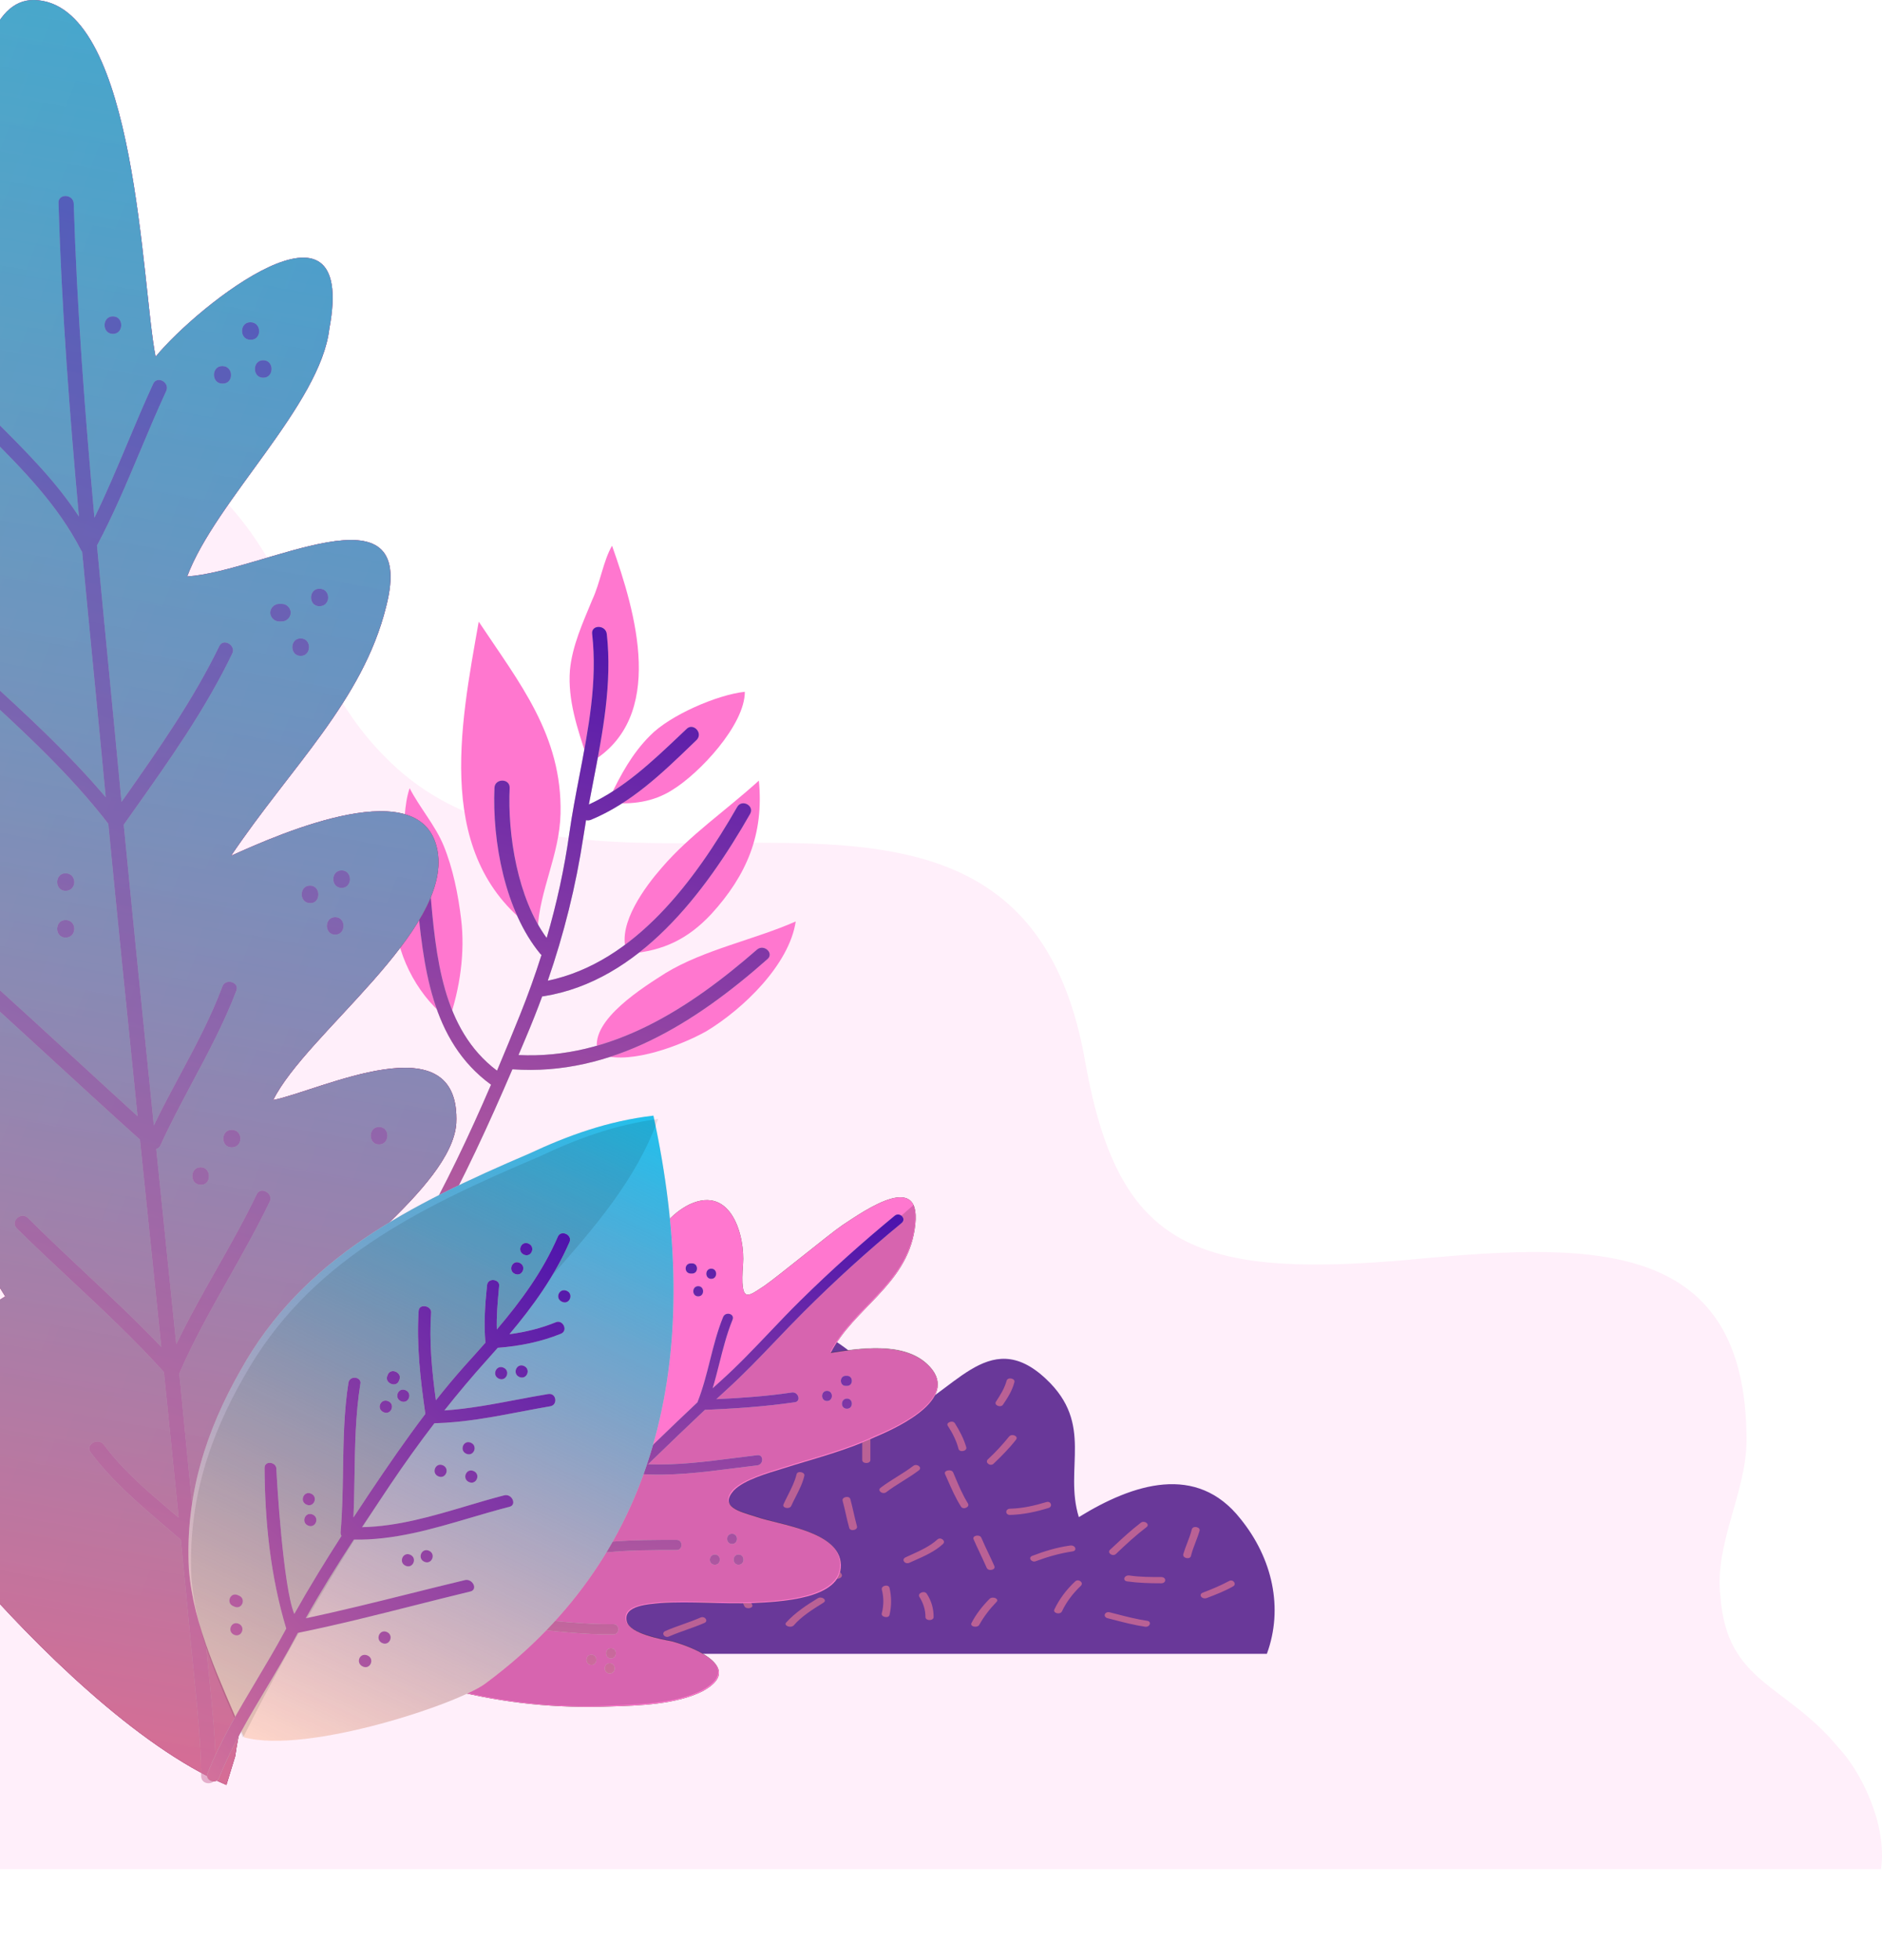 <svg width="510" height="531" viewBox="0 0 510 531" fill="none" xmlns="http://www.w3.org/2000/svg">
<g opacity="0.4">
<path opacity="0.3" d="M498.129 473.396C483.884 456.106 467.982 456.106 466.215 432.564C464.448 418.4 473.282 404.333 473.282 390.169C473.282 333.708 428.889 336.834 379.305 341.523C322.544 346.212 302.998 336.834 294.163 288.188C276.384 183.081 159.327 261.52 104.332 205.06C77.718 178.392 81.252 142.249 40.503 120.27C21.84 110.6 -4.995 108.255 -26.86 112.065V497.523C-23.879 500.747 -20.455 503.775 -16.369 506.412H509.725C511.492 494.495 504.424 480.038 498.129 473.396Z" fill="#FF77CF"/>
</g>
<path d="M142.793 448.07C139.809 438.681 138.261 428.785 139.035 419.228C140.804 400.535 160.921 397.321 181.039 401.466C180.486 387.341 177.502 367.718 197.067 359.514C217.737 351.31 238.518 369.495 243.271 383.619C258.083 378.629 267.589 358.584 283.506 373.639C296.55 385.903 288.259 397.744 292.349 411.023C307.161 401.889 324.294 396.476 336.122 411.446C344.854 422.188 347.839 435.721 343.307 448.07H142.793Z" fill="#693899"/>
<path fill-rule="evenodd" clip-rule="evenodd" d="M196.293 368.057C199.056 366.788 201.488 365.35 203.809 363.658C204.804 362.897 206.352 364.081 205.357 364.843C202.925 366.619 200.272 368.141 197.398 369.494C196.182 370.087 195.077 368.649 196.293 368.057ZM209.557 372.032C211.326 371.82 213.094 371.694 214.863 371.567C216.631 371.44 218.4 371.313 220.169 371.101C221.605 370.932 222.158 372.539 220.721 372.708C218.953 372.92 217.184 373.047 215.415 373.174C213.647 373.301 211.878 373.427 210.11 373.639C208.783 373.893 208.12 372.201 209.557 372.032ZM269.91 379.729C271.126 377.868 272.231 376.092 272.784 374.062C273.115 372.962 275.216 373.47 274.884 374.485C274.331 376.684 273.115 378.629 271.789 380.574C271.126 381.505 269.247 380.659 269.91 379.729ZM261.841 392.078C261.177 389.794 260.072 387.679 258.746 385.565C258.082 384.634 256.203 385.48 256.867 386.326C258.193 388.356 259.188 390.386 259.74 392.5C259.962 393.6 262.172 393.177 261.841 392.078ZM267.699 395.376C269.799 393.431 271.678 391.401 273.446 389.202C274.22 388.271 276.099 389.117 275.326 390.047C273.557 392.331 271.457 394.446 269.246 396.56C268.362 397.406 266.814 396.222 267.699 395.376ZM258.713 399.901L258.711 399.897C258.576 399.575 258.44 399.252 258.303 398.929C257.861 397.914 255.651 398.336 256.093 399.351C256.333 399.888 256.57 400.428 256.807 400.968L256.808 400.97L256.809 400.972L256.809 400.972L256.809 400.972L256.809 400.972L256.809 400.973L256.81 400.973C257.88 403.411 258.957 405.864 260.404 408.148C260.956 409.163 262.946 408.317 262.283 407.302C260.812 404.902 259.777 402.435 258.713 399.901ZM273.779 408.74C277.206 408.655 280.411 407.894 283.506 406.963C284.833 406.541 285.385 408.232 284.059 408.571C280.743 409.585 277.316 410.347 273.668 410.431C272.342 410.431 272.342 408.74 273.779 408.74ZM301.902 418.853L301.902 418.853L301.902 418.854C301.554 419.177 301.207 419.499 300.86 419.82C299.865 420.666 301.523 421.85 302.408 421.004C305.061 418.466 307.713 416.014 310.698 413.73C311.693 412.969 310.145 411.785 309.15 412.546C306.556 414.531 304.213 416.707 301.902 418.853ZM321.714 418.056C321.329 419.06 320.944 420.066 320.647 421.089C320.426 422.188 322.526 422.611 322.747 421.511C323.052 420.251 323.526 419.015 324 417.778C324.385 416.774 324.771 415.768 325.068 414.745C325.4 413.73 323.3 413.223 322.968 414.322C322.663 415.583 322.189 416.818 321.714 418.056ZM333.026 428.362C330.815 429.546 328.384 430.561 325.952 431.492C324.625 431.999 325.731 433.437 327.057 432.93C329.489 431.999 331.921 431.069 334.131 429.8C335.237 429.208 334.131 427.686 333.026 428.362ZM306.055 426.84C308.929 427.263 311.803 427.263 314.677 427.263C316.114 427.263 316.114 428.954 314.677 428.954C311.582 428.954 308.487 428.87 305.503 428.447C304.066 428.278 304.618 426.671 306.055 426.84ZM300.75 436.82C301.273 436.954 301.796 437.089 302.319 437.225C305.115 437.949 307.922 438.677 310.808 439.104C312.245 439.273 311.582 440.965 310.256 440.711C307.37 440.284 304.562 439.556 301.767 438.832L301.762 438.831L301.76 438.83L301.758 438.83L301.756 438.829L301.754 438.829C301.235 438.694 300.716 438.56 300.197 438.427C298.76 438.089 299.313 436.482 300.75 436.82ZM291.353 428.447C288.922 430.731 287.043 433.268 285.716 436.059C285.274 437.074 287.374 437.582 287.816 436.482C289.032 433.945 290.69 431.746 292.901 429.631C293.785 428.785 292.238 427.601 291.353 428.447ZM279.747 421.511C283.063 420.243 286.379 419.228 290.027 418.72C291.464 418.551 292.017 420.158 290.58 420.327C287.153 420.835 283.947 421.765 280.742 422.949C279.636 423.457 278.421 422.019 279.747 421.511ZM267.851 420.806C267.193 419.421 266.529 418.026 265.93 416.606C265.488 415.591 263.388 416.014 263.83 417.029C264.383 418.297 264.991 419.587 265.599 420.877C266.207 422.167 266.815 423.457 267.367 424.725C267.809 425.825 269.91 425.317 269.468 424.302C268.961 423.14 268.408 421.977 267.851 420.806ZM243.05 400.113L243.05 400.113C241.53 401.064 240.01 402.016 238.628 403.073C237.633 403.834 239.181 405.018 240.176 404.257C241.557 403.2 243.077 402.248 244.597 401.297C246.117 400.345 247.637 399.394 249.019 398.336C250.014 397.575 248.466 396.391 247.471 397.152C246.089 398.21 244.57 399.161 243.05 400.113ZM235.864 386.495V395.545C235.864 396.645 233.654 396.645 233.654 395.545V386.495C233.654 385.396 235.864 385.396 235.864 386.495ZM222.374 385.257C221.443 387.199 220.514 389.135 220.058 391.232C219.837 392.331 221.937 392.754 222.158 391.655C222.672 389.293 223.719 387.134 224.782 384.943L224.782 384.942L224.782 384.942L224.782 384.942L224.782 384.942L224.782 384.942C225.089 384.308 225.398 383.672 225.695 383.027C226.248 382.012 224.037 381.59 223.595 382.604C223.217 383.499 222.795 384.378 222.375 385.255L222.375 385.255L222.375 385.255L222.375 385.255L222.374 385.255L222.374 385.256L222.374 385.256L222.374 385.256L222.374 385.256L222.374 385.256L222.374 385.256L222.374 385.256L222.374 385.256L222.374 385.256L222.374 385.257L222.374 385.257L222.374 385.257L222.374 385.257L222.374 385.257L222.374 385.257L222.374 385.257L222.374 385.257L222.374 385.257ZM207.367 384.884C206.691 382.758 206.013 380.625 205.025 378.545C204.583 377.53 202.372 377.953 202.924 378.968C203.813 380.961 204.479 383.003 205.144 385.042C205.72 386.809 206.296 388.573 207.014 390.301C207.456 391.401 209.557 390.893 209.115 389.878C208.432 388.237 207.9 386.563 207.367 384.884ZM197.619 388.61C193.971 386.072 190.987 383.196 189.66 379.475C189.218 378.375 187.118 378.883 187.45 379.898C188.887 383.873 192.092 387.087 196.071 389.794C197.066 390.555 198.724 389.371 197.619 388.61ZM188.776 398.083L194.745 402.65C195.74 403.411 194.192 404.595 193.197 403.834L187.228 399.267C186.123 398.506 187.781 397.321 188.776 398.083ZM213.534 405.057C213.115 405.887 212.696 406.717 212.32 407.556C211.877 408.571 213.978 408.993 214.42 407.979C214.799 407.135 215.22 406.308 215.642 405.482C216.572 403.658 217.5 401.838 217.957 399.859C218.289 398.844 216.078 398.336 215.857 399.436C215.399 401.362 214.467 403.208 213.534 405.057ZM199.387 411.7C201.598 413.73 204.141 415.422 206.904 417.029C208.009 417.705 206.904 419.143 205.799 418.467C202.925 416.775 200.161 415.083 197.84 412.884C196.956 412.038 198.503 410.854 199.387 411.7ZM231.332 409.839C231.056 408.634 230.78 407.429 230.448 406.202C230.227 405.103 228.016 405.526 228.348 406.625C228.666 407.8 228.933 408.975 229.197 410.141L229.197 410.141L229.197 410.141L229.197 410.141L229.197 410.141L229.197 410.141L229.197 410.141L229.197 410.141L229.198 410.141L229.198 410.142L229.198 410.142L229.198 410.142L229.198 410.142L229.198 410.142L229.198 410.142L229.198 410.142L229.198 410.143L229.198 410.143L229.198 410.143L229.198 410.143C229.486 411.41 229.771 412.666 230.116 413.899C230.338 414.999 232.548 414.576 232.217 413.476C231.885 412.25 231.609 411.045 231.332 409.839ZM245.37 421.934C245.833 421.719 246.299 421.508 246.763 421.297C249.404 420.098 252.018 418.911 253.992 417.113C254.876 416.267 256.424 417.452 255.54 418.297C253.393 420.313 250.472 421.604 247.612 422.867C247.232 423.036 246.852 423.203 246.476 423.372C245.26 423.964 244.154 422.526 245.37 421.934ZM228.016 426.417C226.247 423.795 224.368 421.258 221.936 418.974C221.052 418.044 219.394 419.312 220.389 420.158C222.599 422.357 224.478 424.81 226.137 427.263C226.689 428.278 228.679 427.432 228.016 426.417ZM238.96 430.646C238.739 429.546 240.839 429.124 241.06 430.223C241.613 432.676 241.613 435.044 241.06 437.497C240.839 438.597 238.628 438.089 238.96 437.074C239.513 434.875 239.513 432.76 238.96 430.646ZM268.141 433.184C266.151 435.213 264.493 437.328 263.277 439.696C262.725 440.711 264.825 441.134 265.378 440.204C266.593 438.005 268.141 435.975 270.02 434.029C270.904 433.184 269.025 432.338 268.141 433.184ZM251.118 431.746C252.444 433.776 252.997 435.805 252.997 438.089C252.997 439.189 250.786 439.189 250.786 438.089C250.786 436.144 250.234 434.368 249.128 432.591C248.576 431.661 250.455 430.815 251.118 431.746ZM221.605 433.014C218.4 434.96 215.415 436.99 213.094 439.527C212.21 440.373 214.199 441.219 215.084 440.373C217.184 437.92 220.168 436.059 223.153 434.198L223.153 434.198C224.258 433.522 222.711 432.338 221.605 433.014ZM202.041 427.686C202.041 430.139 202.704 432.422 203.809 434.706C204.362 435.721 202.151 436.144 201.709 435.129C200.493 432.761 199.941 430.223 199.941 427.686C199.83 426.586 202.041 426.586 202.041 427.686ZM185.018 440.077L185.018 440.077L185.017 440.077L185.017 440.077L185.017 440.077L185.016 440.077L185.016 440.077C183.414 440.648 181.812 441.219 180.265 441.895C179.049 442.487 180.154 443.925 181.37 443.333C182.918 442.656 184.52 442.086 186.123 441.515C187.726 440.944 189.329 440.373 190.876 439.696C192.092 439.189 190.987 437.666 189.771 438.258C188.223 438.935 186.621 439.506 185.018 440.077ZM181.923 419.735C182.475 422.357 183.249 424.895 184.244 427.432C184.686 428.447 182.586 428.955 182.144 427.855C181.038 425.318 180.375 422.78 179.822 420.158C179.601 419.143 181.702 418.72 181.923 419.735ZM169.322 430.054C166.116 431.069 163.132 432.507 160.589 434.368C159.484 435.129 161.031 436.313 162.026 435.552C164.347 433.86 167 432.591 169.874 431.661C171.201 431.323 170.648 429.631 169.322 430.054ZM152.078 415.337C154.266 417.489 155.766 419.866 157.319 422.327C157.414 422.478 157.509 422.629 157.605 422.78C158.268 423.795 156.279 424.641 155.726 423.626C155.562 423.366 155.399 423.106 155.237 422.847C153.865 420.656 152.507 418.487 150.531 416.521C149.646 415.675 151.194 414.407 152.078 415.337ZM169.882 409.943L169.881 409.943C169.218 410.186 168.552 410.43 167.885 410.685C166.559 411.108 167.664 412.63 168.99 412.208C169.582 411.981 170.174 411.763 170.764 411.546L170.764 411.546C172.816 410.79 174.839 410.045 176.728 408.994C177.944 408.401 176.838 406.879 175.623 407.556C173.802 408.506 171.857 409.218 169.882 409.943ZM159.152 407.725L159.152 407.725L159.152 407.725C159.456 408.401 159.76 409.078 160.036 409.755C160.479 410.77 158.378 411.277 157.936 410.178C157.66 409.501 157.356 408.824 157.052 408.148C156.748 407.471 156.444 406.794 156.168 406.118C155.615 405.103 157.826 404.68 158.268 405.695C158.544 406.371 158.848 407.048 159.152 407.725ZM149.314 439.189C149.867 436.905 149.978 434.79 148.651 432.676C148.098 431.661 146.109 432.591 146.772 433.522C147.767 435.213 147.656 436.99 147.214 438.766C146.883 439.781 149.093 440.288 149.314 439.189Z" fill="#DD7494" fill-opacity="0.69"/>
<path d="M112.322 455.036C112.322 437.272 114.089 418.737 119.17 401.857C123.258 387.404 126.019 363.793 138.391 354.305C151.647 344.265 151.647 371.406 156.729 376.15C161.479 368.427 165.345 360.483 169.432 352.539C174.182 343.382 176.833 331.246 186.885 326.281C198.374 320.985 201.909 335.218 201.356 342.499C200.473 353.753 202.792 351.105 206.99 348.457C210.856 345.809 224.444 334.556 228.31 331.908C234.496 327.826 250.513 316.572 247.862 333.121C245.542 348.237 231.292 354.415 225.106 366.551C233.06 365.338 244.659 363.572 251.176 369.53C260.897 378.357 244.106 386.411 237.258 389.279C228.973 393.141 220.356 395.237 212.072 397.885C208.205 399.098 201.688 400.864 198.816 403.843C194.949 408.256 200.252 409.469 204.781 410.904C211.298 413.221 227.537 414.765 227.868 423.923C228.199 433.411 210.746 433.963 204.229 434.294C195.612 434.625 187.327 433.742 179.042 434.294C176.06 434.625 168.659 434.845 169.874 439.369C170.758 442.568 179.042 444.113 182.025 444.665C188.542 446.43 201.798 452.057 190.31 458.235C183.24 461.766 173.188 462.097 165.455 462.317C150.653 462.869 136.734 461.435 122.595 457.904C119.391 457.021 115.525 456.139 112.874 455.256" fill="#48662E"/>
<path d="M112.322 455.036C112.322 437.272 114.089 418.737 119.17 401.857C123.258 387.404 126.019 363.793 138.391 354.305C151.647 344.265 151.647 371.406 156.729 376.15C161.479 368.427 165.345 360.483 169.432 352.539C174.182 343.382 176.833 331.246 186.885 326.281C198.374 320.985 201.909 335.218 201.356 342.499C200.473 353.753 202.792 351.105 206.99 348.457C210.856 345.809 224.444 334.556 228.31 331.908C234.496 327.826 250.513 316.572 247.862 333.121C245.542 348.237 231.292 354.415 225.106 366.551C233.06 365.338 244.659 363.572 251.176 369.53C260.897 378.357 244.106 386.411 237.258 389.279C228.973 393.141 220.356 395.237 212.072 397.885C208.205 399.098 201.688 400.864 198.816 403.843C194.949 408.256 200.252 409.469 204.781 410.904C211.298 413.221 227.537 414.765 227.868 423.923C228.199 433.411 210.746 433.963 204.229 434.294C195.612 434.625 187.327 433.742 179.042 434.294C176.06 434.625 168.659 434.845 169.874 439.369C170.758 442.568 179.042 444.113 182.025 444.665C188.542 446.43 201.798 452.057 190.31 458.235C183.24 461.766 173.188 462.097 165.455 462.317C150.653 462.869 136.734 461.435 122.595 457.904C119.391 457.021 115.525 456.139 112.874 455.256" fill="#FF77CF"/>
<path d="M251.065 369.309C244.548 363.351 233.06 365.227 224.996 366.33C231.182 354.194 245.432 348.016 247.752 332.901C248.193 329.811 248.083 327.715 247.531 326.391C247.31 326.722 247.089 326.943 246.757 327.163C218.589 351.657 112.321 452.939 112.321 455.035H112.653C115.304 455.918 119.17 456.801 122.374 457.683C136.624 461.214 150.432 462.758 165.234 462.096C172.967 461.765 183.019 461.545 190.089 458.014C201.577 451.836 188.321 446.209 181.804 444.444C178.821 443.892 170.536 442.347 169.653 439.148C168.438 434.735 175.839 434.404 178.821 434.073C187.106 433.521 195.391 434.404 204.007 434.073C210.525 433.742 227.978 433.19 227.647 423.702C227.315 414.544 211.077 413.11 204.56 410.683C200.141 409.249 194.839 408.035 198.595 403.622C201.577 400.643 208.095 398.878 211.85 397.664C220.135 395.016 228.752 392.92 237.036 389.058C243.996 386.19 260.786 378.246 251.065 369.309Z" fill="black" fill-opacity="0.16"/>
<path fill-rule="evenodd" clip-rule="evenodd" d="M216.932 352.319C225.106 344.265 233.612 336.652 242.449 329.37C243.775 328.267 245.763 330.143 244.327 331.356C235.048 338.969 226.211 347.023 217.705 355.518C215.174 358.046 212.702 360.632 210.23 363.218L210.23 363.218C205.903 367.743 201.577 372.269 196.937 376.481C195.996 377.339 195.058 378.201 194.124 379.066C201.031 378.744 207.86 378.269 214.612 377.253C216.38 377.033 217.153 379.681 215.385 379.901C207.369 381.075 199.146 381.63 191.016 381.965C186.444 386.259 181.936 390.616 177.427 394.974L177.427 394.975C176.83 395.551 176.234 396.128 175.637 396.705C183.45 397.016 191.255 396.013 199.019 395.016C201.09 394.75 203.158 394.484 205.223 394.244C206.99 394.023 206.99 396.782 205.223 397.002C203.159 397.242 201.092 397.508 199.022 397.774L199.022 397.774L199.022 397.774L199.022 397.774L199.022 397.774L199.021 397.774L199.021 397.774L199.021 397.774L199.021 397.774L199.021 397.774L199.021 397.774L199.02 397.774L199.02 397.774L199.02 397.774L199.02 397.774L199.02 397.774L199.019 397.774L199.019 397.774C190.364 398.886 181.657 400.004 172.946 399.302C172.291 399.933 171.635 400.564 170.978 401.195C165.232 406.734 159.536 412.354 153.835 417.979L153.835 417.979L152.704 419.094C155.371 419.092 158.026 418.707 160.689 418.32C162.566 418.047 164.447 417.774 166.339 417.634C171.973 417.193 177.717 417.193 183.351 417.193H183.351C185.118 417.193 185.118 419.951 183.351 419.951H183.35C176.943 419.951 170.426 419.951 164.13 420.613C163.113 420.735 162.108 420.872 161.109 421.007C157.426 421.509 153.83 421.998 150.08 421.682C144.74 426.945 139.386 432.197 133.972 437.375C136.765 437.652 139.554 437.971 142.343 438.29C150.272 439.197 158.201 440.104 166.228 440.031C167.996 440.031 167.996 442.789 166.228 442.789C158.201 442.863 150.272 441.955 142.343 441.048C138.677 440.629 135.011 440.209 131.335 439.887C125.533 445.388 119.656 450.794 113.647 456.029C112.321 457.132 110.333 455.256 111.658 454.043C117.576 448.908 123.361 443.602 129.066 438.199C129.077 438.148 129.093 438.097 129.112 438.045C130.778 433.561 131.541 428.887 132.305 424.21C132.707 421.752 133.108 419.294 133.641 416.862C134.017 415.084 134.41 413.307 134.804 411.528C136.144 405.468 137.487 399.392 138.17 393.251C138.391 391.486 141.153 391.486 140.932 393.251C140.213 399.983 138.763 406.496 137.295 413.087C136.959 414.597 136.622 416.112 136.292 417.634C135.849 419.813 135.49 422.013 135.131 424.215C134.58 427.59 134.029 430.968 133.173 434.28C137.8 429.836 142.381 425.337 146.947 420.824C146.739 420.497 146.669 420.082 146.787 419.73C146.99 419.059 147.194 418.388 147.398 417.715L147.399 417.712L147.399 417.71C150.753 406.663 154.169 395.409 153.857 383.763C153.746 381.998 156.508 381.998 156.729 383.653C157.032 395.163 153.727 406.396 150.455 417.352C151.363 416.452 152.27 415.552 153.178 414.653L153.183 414.647L153.188 414.642L153.188 414.642C158.678 409.198 164.164 403.759 169.695 398.392C169.547 398.108 169.496 397.75 169.542 397.333C169.732 396.102 169.92 394.869 170.108 393.637C172.111 380.513 174.12 367.353 178.159 354.746C178.711 353.091 181.362 353.864 180.81 355.518C176.537 368.635 174.525 382.144 172.549 395.675C174.444 393.863 176.332 392.043 178.22 390.223C181.793 386.779 185.367 383.334 188.992 379.939C190.471 376.224 191.44 372.381 192.409 368.537C193.403 364.593 194.397 360.649 195.944 356.842C196.606 355.187 199.258 355.96 198.484 357.615C196.938 361.421 195.944 365.365 194.949 369.31L194.949 369.31L194.949 369.31L194.949 369.31L194.949 369.31L194.949 369.31L194.949 369.31L194.949 369.31L194.949 369.31L194.949 369.31L194.949 369.31L194.949 369.31L194.949 369.31L194.949 369.31L194.949 369.31L194.949 369.31L194.949 369.31L194.949 369.311L194.949 369.311C194.375 371.589 193.8 373.868 193.119 376.121C193.837 375.466 194.557 374.813 195.28 374.164C199.91 370.01 204.213 365.489 208.512 360.973C211.291 358.053 214.069 355.135 216.932 352.319ZM224.113 379.57C225.88 379.57 225.88 376.812 224.113 376.812C222.345 376.812 222.345 379.57 224.113 379.57ZM229.193 375.488H229.525C231.292 375.488 231.292 372.729 229.525 372.729H229.193C227.426 372.729 227.426 375.488 229.193 375.488ZM229.525 381.666C231.292 381.666 231.292 378.908 229.525 378.908C227.758 378.908 227.647 381.666 229.525 381.666ZM187.217 345.037H187.548C189.316 345.037 189.316 342.279 187.548 342.279H187.217C185.339 342.279 185.339 345.037 187.217 345.037ZM189.205 351.215C190.973 351.215 190.973 348.457 189.205 348.457C187.438 348.457 187.438 351.215 189.205 351.215ZM192.74 346.471C194.508 346.471 194.508 343.713 192.74 343.713C190.973 343.713 190.973 346.471 192.74 346.471ZM135.74 381.004H135.409C133.641 381.004 133.641 378.246 135.409 378.246H135.74C137.507 378.246 137.507 381.004 135.74 381.004ZM140.269 379.68V380.011C140.269 381.777 143.031 381.777 143.031 380.011V379.68C143.031 377.915 140.269 377.915 140.269 379.68ZM139.275 375.709C141.042 375.709 141.042 372.95 139.275 372.95C137.507 372.95 137.507 375.709 139.275 375.709ZM193.734 423.923C195.501 423.923 195.501 421.165 193.734 421.165C191.967 421.165 191.856 423.923 193.734 423.923ZM198.374 418.296C200.141 418.296 200.141 415.538 198.374 415.538C196.606 415.538 196.606 418.296 198.374 418.296ZM200.142 423.923C201.909 423.923 201.909 421.165 200.142 421.165C198.374 421.165 198.374 423.923 200.142 423.923ZM160.263 451.063C162.031 451.063 162.031 448.305 160.263 448.305C158.496 448.305 158.496 451.063 160.263 451.063ZM165.566 449.299C167.333 449.299 167.333 446.54 165.566 446.54C163.798 446.54 163.798 449.299 165.566 449.299ZM165.234 453.38C167.002 453.38 167.002 450.622 165.234 450.622C163.467 450.622 163.467 453.38 165.234 453.38Z" fill="#C4C4C4"/>
<path fill-rule="evenodd" clip-rule="evenodd" d="M216.932 352.319C225.106 344.265 233.612 336.652 242.449 329.37C243.775 328.267 245.763 330.143 244.327 331.356C235.048 338.969 226.211 347.023 217.705 355.518C215.174 358.046 212.702 360.632 210.23 363.218L210.23 363.218C205.903 367.743 201.577 372.269 196.937 376.481C195.996 377.339 195.058 378.201 194.124 379.066C201.031 378.744 207.86 378.269 214.612 377.253C216.38 377.033 217.153 379.681 215.385 379.901C207.369 381.075 199.146 381.63 191.016 381.965C186.444 386.259 181.936 390.616 177.427 394.974L177.427 394.975C176.83 395.551 176.234 396.128 175.637 396.705C183.45 397.016 191.255 396.013 199.019 395.016C201.09 394.75 203.158 394.484 205.223 394.244C206.99 394.023 206.99 396.782 205.223 397.002C203.159 397.242 201.092 397.508 199.022 397.774L199.022 397.774L199.022 397.774L199.022 397.774L199.022 397.774L199.021 397.774L199.021 397.774L199.021 397.774L199.021 397.774L199.021 397.774L199.021 397.774L199.02 397.774L199.02 397.774L199.02 397.774L199.02 397.774L199.02 397.774L199.019 397.774L199.019 397.774C190.364 398.886 181.657 400.004 172.946 399.302C172.291 399.933 171.635 400.564 170.978 401.195C165.232 406.734 159.536 412.354 153.835 417.979L153.835 417.979L152.704 419.094C155.371 419.092 158.026 418.707 160.689 418.32C162.566 418.047 164.447 417.774 166.339 417.634C171.973 417.193 177.717 417.193 183.351 417.193H183.351C185.118 417.193 185.118 419.951 183.351 419.951H183.35C176.943 419.951 170.426 419.951 164.13 420.613C163.113 420.735 162.108 420.872 161.109 421.007C157.426 421.509 153.83 421.998 150.08 421.682C144.74 426.945 139.386 432.197 133.972 437.375C136.765 437.652 139.554 437.971 142.343 438.29C150.272 439.197 158.201 440.104 166.228 440.031C167.996 440.031 167.996 442.789 166.228 442.789C158.201 442.863 150.272 441.955 142.343 441.048C138.677 440.629 135.011 440.209 131.335 439.887C125.533 445.388 119.656 450.794 113.647 456.029C112.321 457.132 110.333 455.256 111.658 454.043C117.576 448.908 123.361 443.602 129.066 438.199C129.077 438.148 129.093 438.097 129.112 438.045C130.778 433.561 131.541 428.887 132.305 424.21C132.707 421.752 133.108 419.294 133.641 416.862C134.017 415.084 134.41 413.307 134.804 411.528C136.144 405.468 137.487 399.392 138.17 393.251C138.391 391.486 141.153 391.486 140.932 393.251C140.213 399.983 138.763 406.496 137.295 413.087C136.959 414.597 136.622 416.112 136.292 417.634C135.849 419.813 135.49 422.013 135.131 424.215C134.58 427.59 134.029 430.968 133.173 434.28C137.8 429.836 142.381 425.337 146.947 420.824C146.739 420.497 146.669 420.082 146.787 419.73C146.99 419.059 147.194 418.388 147.398 417.715L147.399 417.712L147.399 417.71C150.753 406.663 154.169 395.409 153.857 383.763C153.746 381.998 156.508 381.998 156.729 383.653C157.032 395.163 153.727 406.396 150.455 417.352C151.363 416.452 152.27 415.552 153.178 414.653L153.183 414.647L153.188 414.642L153.188 414.642C158.678 409.198 164.164 403.759 169.695 398.392C169.547 398.108 169.496 397.75 169.542 397.333C169.732 396.102 169.92 394.869 170.108 393.637C172.111 380.513 174.12 367.353 178.159 354.746C178.711 353.091 181.362 353.864 180.81 355.518C176.537 368.635 174.525 382.144 172.549 395.675C174.444 393.863 176.332 392.043 178.22 390.223C181.793 386.779 185.367 383.334 188.992 379.939C190.471 376.224 191.44 372.381 192.409 368.537C193.403 364.593 194.397 360.649 195.944 356.842C196.606 355.187 199.258 355.96 198.484 357.615C196.938 361.421 195.944 365.365 194.949 369.31L194.949 369.31L194.949 369.31L194.949 369.31L194.949 369.31L194.949 369.31L194.949 369.31L194.949 369.31L194.949 369.31L194.949 369.31L194.949 369.31L194.949 369.31L194.949 369.31L194.949 369.31L194.949 369.31L194.949 369.31L194.949 369.31L194.949 369.311L194.949 369.311C194.375 371.589 193.8 373.868 193.119 376.121C193.837 375.466 194.557 374.813 195.28 374.164C199.91 370.01 204.213 365.489 208.512 360.973C211.291 358.053 214.069 355.135 216.932 352.319ZM224.113 379.57C225.88 379.57 225.88 376.812 224.113 376.812C222.345 376.812 222.345 379.57 224.113 379.57ZM229.193 375.488H229.525C231.292 375.488 231.292 372.729 229.525 372.729H229.193C227.426 372.729 227.426 375.488 229.193 375.488ZM229.525 381.666C231.292 381.666 231.292 378.908 229.525 378.908C227.758 378.908 227.647 381.666 229.525 381.666ZM187.217 345.037H187.548C189.316 345.037 189.316 342.279 187.548 342.279H187.217C185.339 342.279 185.339 345.037 187.217 345.037ZM189.205 351.215C190.973 351.215 190.973 348.457 189.205 348.457C187.438 348.457 187.438 351.215 189.205 351.215ZM192.74 346.471C194.508 346.471 194.508 343.713 192.74 343.713C190.973 343.713 190.973 346.471 192.74 346.471ZM135.74 381.004H135.409C133.641 381.004 133.641 378.246 135.409 378.246H135.74C137.507 378.246 137.507 381.004 135.74 381.004ZM140.269 379.68V380.011C140.269 381.777 143.031 381.777 143.031 380.011V379.68C143.031 377.915 140.269 377.915 140.269 379.68ZM139.275 375.709C141.042 375.709 141.042 372.95 139.275 372.95C137.507 372.95 137.507 375.709 139.275 375.709ZM193.734 423.923C195.501 423.923 195.501 421.165 193.734 421.165C191.967 421.165 191.856 423.923 193.734 423.923ZM198.374 418.296C200.141 418.296 200.141 415.538 198.374 415.538C196.606 415.538 196.606 418.296 198.374 418.296ZM200.142 423.923C201.909 423.923 201.909 421.165 200.142 421.165C198.374 421.165 198.374 423.923 200.142 423.923ZM160.263 451.063C162.031 451.063 162.031 448.305 160.263 448.305C158.496 448.305 158.496 451.063 160.263 451.063ZM165.566 449.299C167.333 449.299 167.333 446.54 165.566 446.54C163.798 446.54 163.798 449.299 165.566 449.299ZM165.234 453.38C167.002 453.38 167.002 450.622 165.234 450.622C163.467 450.622 163.467 453.38 165.234 453.38Z" fill="url(#paint0_linear)"/>
<path d="M159.041 205.155C156.505 197.555 153.81 189.639 154.444 181.564C155.078 174.915 157.931 168.74 160.468 162.566C162.687 157.816 163.48 151.958 165.857 147.841C172.198 165.732 180.758 194.389 159.992 206.58" fill="#FF77CF"/>
<path d="M145.462 252.336C117.335 232.953 124.724 196.788 129.73 168.424C140.694 184.97 152.374 199.152 151.898 220.426C151.659 231.535 146.177 241.226 145.7 251.863" fill="#FF77CF"/>
<path d="M165.381 215.763C168.235 209.905 171.247 204.205 176.161 199.297C181.55 193.756 194.39 188.214 201.841 187.423C201.841 196.447 189.476 209.588 182.184 214.021C176.953 217.346 171.247 217.98 165.54 217.505" fill="#FF77CF"/>
<path d="M169.661 257.402C167.442 250.119 174.892 240.145 179.331 235.078C186.94 226.212 196.768 219.562 205.645 211.488C207.072 226.054 202.316 237.136 192.805 247.586C186.306 254.552 179.648 257.56 170.771 258.352" fill="#FF77CF"/>
<path d="M122.264 276.718C113.863 270.702 107.839 259.936 107.046 249.328C106.729 242.52 107.839 235.237 108.948 228.587C109.741 223.521 109.424 218.138 111.009 213.546C113.704 218.771 117.984 223.679 120.203 229.062C122.74 235.237 124.166 242.361 124.959 249.011C126.068 258.036 124.642 267.852 121.63 276.56" fill="#FF77CF"/>
<path d="M161.894 284.475C159.992 276.243 174.734 267.218 180.441 263.577C190.903 257.244 204.535 254.552 215.632 249.644C213.888 261.36 201.365 273.393 191.378 279.409C184.562 283.209 171.246 288.275 163.479 285.9" fill="#FF77CF"/>
<path fill-rule="evenodd" clip-rule="evenodd" d="M142.554 280.993C141.874 282.609 141.191 284.225 140.505 285.84C165.644 287.059 186.851 273.214 205.17 257.244C207.072 255.661 209.926 258.352 207.865 259.935C188.526 277.034 165.699 291.6 138.909 289.7C138.892 289.699 138.874 289.698 138.857 289.697C126.054 319.502 111.77 348.779 90.243 373.454C88.499 375.512 85.646 372.662 87.548 370.921C107.259 348.404 121.211 321.39 133.064 293.875C116.663 281.924 114.723 261.594 112.887 242.361L112.887 242.361L112.887 242.361C112.433 237.602 111.986 232.91 111.327 228.429C110.851 226.054 114.656 224.946 115.131 227.479C115.745 231.772 116.142 236.356 116.548 241.05C118.114 259.148 119.823 278.897 134.689 290.069C136.84 284.988 138.926 279.896 140.969 274.818C143.097 269.505 145.029 264.138 146.746 258.712C146.611 258.618 146.481 258.499 146.359 258.352C136.848 246.794 133.361 227.954 133.995 213.388C134.153 210.855 138.116 210.855 138.116 213.388C137.509 226.128 140.247 243.371 148.142 254.124C150.852 244.848 152.929 235.395 154.285 225.737C155.015 220.587 156.008 215.424 157.002 210.251L157.003 210.251C159.463 197.455 161.935 184.602 160.467 171.749C160.15 169.215 164.113 169.215 164.43 171.749C165.926 185.082 163.328 198.499 160.761 211.757C160.36 213.829 159.96 215.896 159.576 217.959C169.047 213.599 176.632 206.415 184.193 199.254C184.792 198.687 185.39 198.121 185.989 197.555C187.733 195.656 190.586 198.505 188.842 200.405C188.447 200.786 188.052 201.167 187.657 201.547C179.342 209.564 171.046 217.561 160.151 222.096C159.682 222.283 159.227 222.298 158.815 222.195C158.556 223.695 158.312 225.193 158.089 226.687C156.059 240.096 152.824 253.023 148.441 265.698C172.111 260.754 188.405 238.418 199.78 218.613C201.049 216.396 204.536 218.296 203.268 220.512C191.062 241.886 173.149 265.793 147.311 269.91C147.178 269.935 147.049 269.948 146.925 269.95C145.565 273.649 144.108 277.327 142.554 280.993Z" fill="#C4C4C4"/>
<path fill-rule="evenodd" clip-rule="evenodd" d="M142.554 280.993C141.874 282.609 141.191 284.225 140.505 285.84C165.644 287.059 186.851 273.214 205.17 257.244C207.072 255.661 209.926 258.352 207.865 259.935C188.526 277.034 165.699 291.6 138.909 289.7C138.892 289.699 138.874 289.698 138.857 289.697C126.054 319.502 111.77 348.779 90.243 373.454C88.499 375.512 85.646 372.662 87.548 370.921C107.259 348.404 121.211 321.39 133.064 293.875C116.663 281.924 114.723 261.594 112.887 242.361L112.887 242.361L112.887 242.361C112.433 237.602 111.986 232.91 111.327 228.429C110.851 226.054 114.656 224.946 115.131 227.479C115.745 231.772 116.142 236.356 116.548 241.05C118.114 259.148 119.823 278.897 134.689 290.069C136.84 284.988 138.926 279.896 140.969 274.818C143.097 269.505 145.029 264.138 146.746 258.712C146.611 258.618 146.481 258.499 146.359 258.352C136.848 246.794 133.361 227.954 133.995 213.388C134.153 210.855 138.116 210.855 138.116 213.388C137.509 226.128 140.247 243.371 148.142 254.124C150.852 244.848 152.929 235.395 154.285 225.737C155.015 220.587 156.008 215.424 157.002 210.251L157.003 210.251C159.463 197.455 161.935 184.602 160.467 171.749C160.15 169.215 164.113 169.215 164.43 171.749C165.926 185.082 163.328 198.499 160.761 211.757C160.36 213.829 159.96 215.896 159.576 217.959C169.047 213.599 176.632 206.415 184.193 199.254C184.792 198.687 185.39 198.121 185.989 197.555C187.733 195.656 190.586 198.505 188.842 200.405C188.447 200.786 188.052 201.167 187.657 201.547C179.342 209.564 171.046 217.561 160.151 222.096C159.682 222.283 159.227 222.298 158.815 222.195C158.556 223.695 158.312 225.193 158.089 226.687C156.059 240.096 152.824 253.023 148.441 265.698C172.111 260.754 188.405 238.418 199.78 218.613C201.049 216.396 204.536 218.296 203.268 220.512C191.062 241.886 173.149 265.793 147.311 269.91C147.178 269.935 147.049 269.948 146.925 269.95C145.565 273.649 144.108 277.327 142.554 280.993Z" fill="url(#paint1_linear)"/>
<path d="M61.349 483.587C37.095 473.296 9.196 445.431 -7.449 426.274C-17.594 414.874 -32.97 396.983 -34.238 380.518C-36.775 353.761 -13.789 361.519 1.428 351.228C-13.789 325.737 -45.652 306.738 -51.993 274.915C-58.333 240.559 -35.507 243.092 -9.985 249.425C-22.666 229.001 -54.529 206.202 -59.602 181.979C-64.674 151.422 -19.972 165.83 -2.218 165.83C-14.899 156.963 -48.188 122.29 -51.993 106.933C-60.87 73.843 -26.471 81.443 -6.181 85.242C-7.449 71.31 -13.789 -2.469 10.306 0.064C37.095 2.597 38.363 77.643 42.168 96.642C53.581 82.709 96.857 48.353 89.248 89.042C86.87 109.624 58.337 135.748 50.728 156.172C71.177 154.905 113.502 130.048 104.624 164.405C98.284 189.895 78.944 207.627 62.617 231.851C76.567 225.518 114.77 208.894 118.574 230.584C122.379 252.275 82.907 280.14 74.03 298.031C86.712 295.497 124.915 276.34 123.647 304.364C122.379 321.938 86.87 344.895 77.835 358.827C87.98 360.094 113.502 355.027 118.574 365.16C126.183 377.826 103.356 402.05 95.589 412.183C80.371 432.607 67.531 449.072 63.727 475.829" fill="url(#paint2_linear)"/>
<path d="M61.349 483.587C37.095 473.296 9.196 445.431 -7.449 426.274C-17.594 414.874 -32.97 396.983 -34.238 380.518C-36.775 353.761 -13.789 361.519 1.428 351.228C-13.789 325.737 -45.652 306.738 -51.993 274.915C-58.333 240.559 -35.507 243.092 -9.985 249.425C-22.666 229.001 -54.529 206.202 -59.602 181.979C-64.674 151.422 -19.972 165.83 -2.218 165.83C-14.899 156.963 -48.188 122.29 -51.993 106.933C-60.87 73.843 -26.471 81.443 -6.181 85.242C-7.449 71.31 -13.789 -2.469 10.306 0.064C37.095 2.597 38.363 77.643 42.168 96.642C53.581 82.709 96.857 48.353 89.248 89.042C86.87 109.624 58.337 135.748 50.728 156.172C71.177 154.905 113.502 130.048 104.624 164.405C98.284 189.895 78.944 207.627 62.617 231.851C76.567 225.518 114.77 208.894 118.574 230.584C122.379 252.275 82.907 280.14 74.03 298.031C86.712 295.497 124.915 276.34 123.647 304.364C122.379 321.938 86.87 344.895 77.835 358.827C87.98 360.094 113.502 355.027 118.574 365.16C126.183 377.826 103.356 402.05 95.589 412.183C80.371 432.607 67.531 449.072 63.727 475.829" fill="url(#paint3_linear)"/>
<path d="M61.349 483.587C37.095 473.296 9.196 445.431 -7.449 426.274C-17.594 414.874 -32.97 396.983 -34.238 380.518C-36.775 353.761 -13.789 361.519 1.428 351.228C-13.789 325.737 -45.652 306.738 -51.993 274.915C-58.333 240.559 -35.507 243.092 -9.985 249.425C-22.666 229.001 -54.529 206.202 -59.602 181.979C-64.674 151.422 -19.972 165.83 -2.218 165.83C-14.899 156.963 -48.188 122.29 -51.993 106.933C-60.87 73.843 -26.471 81.443 -6.181 85.242C-7.449 71.31 -13.789 -2.469 10.306 0.064C37.095 2.597 38.363 77.643 42.168 96.642C53.581 82.709 96.857 48.353 89.248 89.042C86.87 109.624 58.337 135.748 50.728 156.172C71.177 154.905 113.502 130.048 104.624 164.405C98.284 189.895 78.944 207.627 62.617 231.851C76.567 225.518 114.77 208.894 118.574 230.584C122.379 252.275 82.907 280.14 74.03 298.031C86.712 295.497 124.915 276.34 123.647 304.364C122.379 321.938 86.87 344.895 77.835 358.827C87.98 360.094 113.502 355.027 118.574 365.16C126.183 377.826 103.356 402.05 95.589 412.183C80.371 432.607 67.531 449.072 63.727 475.829" fill="url(#paint4_linear)"/>
<g opacity="0.5">
<path fill-rule="evenodd" clip-rule="evenodd" d="M15.854 55.002C16.69 83.371 18.829 111.686 21.383 139.947C15.285 130.569 7.373 122.65 -0.579 114.691C-4.516 110.751 -8.463 106.801 -12.204 102.658C-13.948 100.917 -16.643 103.608 -15.058 105.508C-11.389 109.579 -7.514 113.468 -3.643 117.355L-3.643 117.355L-3.642 117.355L-3.642 117.355L-3.642 117.355C6.038 127.072 15.695 136.766 22.036 149.206C22.099 149.332 22.176 149.445 22.265 149.546C23.204 159.614 24.183 169.675 25.161 179.73L25.162 179.73L25.162 179.734L25.162 179.738L25.162 179.739L25.163 179.744C25.816 186.456 26.469 193.164 27.109 199.869C27.617 205.244 28.131 210.618 28.649 215.992C18.674 204.206 7.248 193.73 -4.154 183.275C-6.579 181.052 -9.003 178.83 -11.412 176.596C-13.155 174.854 -16.009 177.546 -14.107 179.287C-11.318 181.898 -8.503 184.487 -5.687 187.078L-5.687 187.078L-5.686 187.079L-5.684 187.081C6.684 198.459 19.076 209.858 29.344 223.178C31.908 249.586 34.574 275.995 37.276 302.404C31.942 297.548 26.631 292.666 21.316 287.781L21.314 287.779C12.258 279.455 3.191 271.12 -6.021 262.883C-8.082 261.299 -10.936 264.149 -9.033 265.891C-1.673 272.535 5.625 279.243 12.929 285.958L12.931 285.959L12.931 285.96L12.932 285.961L12.933 285.961L12.935 285.963C21.222 293.58 29.518 301.206 37.926 308.758C39.152 320.719 40.384 332.679 41.617 344.639L41.617 344.642C42.313 351.398 43.009 358.155 43.704 364.911C37.094 357.977 30.088 351.403 23.073 344.821L23.073 344.82L23.072 344.82L23.072 344.82L23.072 344.819L23.072 344.819L23.071 344.819L23.071 344.818L23.071 344.818L23.07 344.818L23.07 344.818L23.07 344.817L23.07 344.817C17.814 339.885 12.553 334.949 7.452 329.854C5.55 328.271 2.696 330.962 4.599 332.862C9.325 337.527 14.187 342.075 19.056 346.628L19.057 346.63L19.058 346.63C27.73 354.741 36.424 362.872 44.403 371.717C44.715 374.756 45.027 377.795 45.339 380.834L45.339 380.835L45.339 380.836L45.339 380.836L45.339 380.837L45.339 380.837C46.365 390.942 47.392 401.047 48.403 411.167C47.754 410.613 47.104 410.061 46.454 409.508L46.451 409.506L46.448 409.504L46.446 409.501L46.443 409.499L46.44 409.497L46.428 409.486C39.815 403.866 33.186 398.232 28.06 391.284C26.475 389.384 22.987 391.442 24.573 393.5C30.317 401.193 37.566 407.383 44.815 413.572C46.213 414.766 47.612 415.96 48.999 417.165C49.968 426.934 50.919 436.721 51.838 446.539C52.06 448.849 52.294 451.159 52.529 453.47L52.529 453.474C53.468 462.72 54.406 471.966 54.533 481.212C54.533 483.745 58.496 483.745 58.496 481.212C58.496 472.027 57.547 462.748 56.604 453.52L56.604 453.519L56.604 453.517C56.328 450.816 56.052 448.12 55.801 445.431C54.876 435.793 53.923 426.154 52.965 416.516C53.301 415.938 53.637 415.361 53.972 414.784C58.581 406.85 63.163 398.962 68.799 391.601C70.385 389.542 66.897 387.642 65.312 389.542C60.508 395.982 56.409 402.825 52.293 409.75C51.177 398.528 50.062 387.306 48.985 376.085L48.579 372.121C52.47 363.144 57.287 354.605 62.102 346.069L62.103 346.069L62.103 346.069C65.916 339.309 69.728 332.552 73.079 325.579C74.189 323.363 70.701 321.304 69.591 323.521C66.271 330.429 62.498 337.097 58.721 343.773C54.923 350.484 51.12 357.204 47.767 364.187C47.013 356.83 46.257 349.47 45.502 342.109L45.502 342.107L45.492 342.018L45.49 341.993L45.487 341.968L45.485 341.943L45.482 341.917C44.435 331.715 43.387 321.509 42.343 311.302C42.792 311.161 43.195 310.862 43.437 310.38C46.119 304.498 49.153 298.805 52.182 293.123L52.182 293.122L52.182 293.121L52.182 293.121C56.49 285.038 60.786 276.977 64.044 268.424C64.995 266.049 61.032 264.941 60.24 267.316C57.103 275.7 52.893 283.549 48.702 291.361L48.702 291.361L48.702 291.361L48.702 291.361L48.702 291.361L48.701 291.362L48.701 291.362L48.701 291.362L48.701 291.362L48.701 291.363L48.701 291.363L48.701 291.363L48.701 291.363L48.7 291.364L48.7 291.364L48.7 291.364L48.7 291.364L48.7 291.364L48.7 291.365L48.7 291.365L48.7 291.365L48.7 291.365L48.7 291.366L48.699 291.366L48.699 291.366L48.699 291.366L48.699 291.367L48.699 291.367C46.286 295.864 43.88 300.348 41.69 304.916C38.916 277.754 36.172 250.584 33.531 223.437C34.436 222.155 35.343 220.875 36.251 219.595C45.916 205.959 55.599 192.297 62.934 177.071C64.043 174.854 60.556 172.796 59.446 175.012C52.307 189.694 42.942 203.017 33.535 216.399L32.931 217.258C32.197 209.665 31.471 202.075 30.755 194.486C30.238 189.078 29.714 183.668 29.189 178.256C28.207 168.11 27.224 157.957 26.282 147.8C30.732 139.443 34.38 130.765 38.036 122.069L38.036 122.069L38.036 122.069L38.037 122.069C40.298 116.69 42.562 111.304 45.021 105.983C46.131 103.608 42.643 101.708 41.534 103.925C39.075 109.246 36.81 114.632 34.549 120.011C31.687 126.818 28.83 133.614 25.59 140.253C23.019 111.86 20.847 83.431 19.976 55.002C19.659 52.469 15.696 52.469 15.854 55.002ZM60.239 99.175C57.227 99.175 57.227 103.925 60.239 103.925C63.409 104.083 63.409 99.175 60.239 99.175ZM67.849 87.301C64.837 87.301 64.837 92.05 67.849 92.05C71.019 92.209 71.019 87.301 67.849 87.301ZM71.335 97.592C68.323 97.592 68.323 102.342 71.335 102.342C74.347 102.342 74.347 97.592 71.335 97.592ZM76.408 163.613H75.615C74.347 163.613 73.237 164.721 73.237 165.988C73.237 167.255 74.347 168.363 75.615 168.363H76.408C77.676 168.363 78.785 167.255 78.785 165.988C78.785 164.721 77.676 163.613 76.408 163.613ZM86.554 159.497C83.542 159.497 83.542 164.246 86.554 164.246C89.724 164.246 89.724 159.497 86.554 159.497ZM81.48 172.954C78.468 172.954 78.468 177.704 81.48 177.704C84.492 177.704 84.492 172.954 81.48 172.954ZM84.017 239.926C81.005 239.926 81.005 244.675 84.017 244.675C87.029 244.834 87.029 239.926 84.017 239.926ZM92.577 235.809C89.565 235.809 89.565 240.559 92.577 240.559C95.589 240.559 95.589 235.809 92.577 235.809ZM90.834 248.475C87.822 248.475 87.822 253.225 90.834 253.225C93.846 253.225 93.846 248.475 90.834 248.475ZM17.756 249.267C14.745 249.267 14.745 254.017 17.756 254.017C20.927 254.017 20.927 249.267 17.756 249.267ZM17.756 236.601C14.745 236.601 14.745 241.35 17.756 241.35C20.927 241.35 20.927 236.601 17.756 236.601ZM-18.703 124.665C-19.971 124.665 -21.081 125.774 -21.081 127.04V127.832C-21.081 129.098 -19.971 130.207 -18.703 130.207C-17.435 130.207 -16.326 129.098 -16.326 127.832V127.04C-16.326 125.774 -17.435 124.665 -18.703 124.665ZM-11.095 134.006C-14.107 134.006 -14.107 138.756 -11.095 138.756C-7.924 138.756 -7.924 134.006 -11.095 134.006ZM30.596 85.717C27.584 85.717 27.584 90.467 30.596 90.467C33.608 90.467 33.608 85.717 30.596 85.717ZM54.374 316.238C51.362 316.238 51.362 320.988 54.374 320.988C57.386 321.146 57.386 316.238 54.374 316.238ZM62.775 306.105C59.763 306.105 59.763 310.855 62.775 310.855C65.945 310.855 65.945 306.105 62.775 306.105ZM83.224 368.802C80.212 368.802 80.212 373.552 83.224 373.552C86.236 373.71 86.236 368.802 83.224 368.802ZM89.09 384.159C86.078 384.159 86.078 388.909 89.09 388.909C92.26 388.909 92.26 384.159 89.09 384.159ZM97.65 372.285C94.638 372.285 94.638 377.035 97.65 377.035C100.662 377.035 100.662 372.285 97.65 372.285ZM-7.607 383.209C-10.619 383.209 -10.619 387.959 -7.607 387.959C-4.595 388.117 -4.595 383.209 -7.607 383.209ZM-8.558 369.752C-11.57 369.752 -11.57 374.501 -8.558 374.501C-5.547 374.501 -5.388 369.752 -8.558 369.752ZM-26.154 289.006V289.64C-26.154 292.648 -21.398 292.648 -21.398 289.64V289.006C-21.398 285.998 -26.154 285.998 -26.154 289.006ZM-26.313 271.432C-29.325 271.432 -29.325 276.182 -26.313 276.182C-23.301 276.182 -23.301 271.432 -26.313 271.432ZM102.723 305.314C99.711 305.314 99.711 310.063 102.723 310.063C105.735 310.063 105.735 305.314 102.723 305.314ZM-30.592 187.362C-33.604 187.362 -33.604 192.112 -30.592 192.112C-27.422 192.27 -27.422 187.362 -30.592 187.362Z" fill="#C4C4C4"/>
<path fill-rule="evenodd" clip-rule="evenodd" d="M15.854 55.002C16.69 83.371 18.829 111.686 21.383 139.947C15.285 130.569 7.373 122.65 -0.579 114.691C-4.516 110.751 -8.463 106.801 -12.204 102.658C-13.948 100.917 -16.643 103.608 -15.058 105.508C-11.389 109.579 -7.514 113.468 -3.643 117.355L-3.643 117.355L-3.642 117.355L-3.642 117.355L-3.642 117.355C6.038 127.072 15.695 136.766 22.036 149.206C22.099 149.332 22.176 149.445 22.265 149.546C23.204 159.614 24.183 169.675 25.161 179.73L25.162 179.73L25.162 179.734L25.162 179.738L25.162 179.739L25.163 179.744C25.816 186.456 26.469 193.164 27.109 199.869C27.617 205.244 28.131 210.618 28.649 215.992C18.674 204.206 7.248 193.73 -4.154 183.275C-6.579 181.052 -9.003 178.83 -11.412 176.596C-13.155 174.854 -16.009 177.546 -14.107 179.287C-11.318 181.898 -8.503 184.487 -5.687 187.078L-5.687 187.078L-5.686 187.079L-5.684 187.081C6.684 198.459 19.076 209.858 29.344 223.178C31.908 249.586 34.574 275.995 37.276 302.404C31.942 297.548 26.631 292.666 21.316 287.781L21.314 287.779C12.258 279.455 3.191 271.12 -6.021 262.883C-8.082 261.299 -10.936 264.149 -9.033 265.891C-1.673 272.535 5.625 279.243 12.929 285.958L12.931 285.959L12.931 285.96L12.932 285.961L12.933 285.961L12.935 285.963C21.222 293.58 29.518 301.206 37.926 308.758C39.152 320.719 40.384 332.679 41.617 344.639L41.617 344.642C42.313 351.398 43.009 358.155 43.704 364.911C37.094 357.977 30.088 351.403 23.073 344.821L23.073 344.82L23.072 344.82L23.072 344.82L23.072 344.819L23.072 344.819L23.071 344.819L23.071 344.818L23.071 344.818L23.07 344.818L23.07 344.818L23.07 344.817L23.07 344.817C17.814 339.885 12.553 334.949 7.452 329.854C5.55 328.271 2.696 330.962 4.599 332.862C9.325 337.527 14.187 342.075 19.056 346.628L19.057 346.63L19.058 346.63C27.73 354.741 36.424 362.872 44.403 371.717C44.715 374.756 45.027 377.795 45.339 380.834L45.339 380.835L45.339 380.836L45.339 380.836L45.339 380.837L45.339 380.837C46.365 390.942 47.392 401.047 48.403 411.167C47.754 410.613 47.104 410.061 46.454 409.508L46.451 409.506L46.448 409.504L46.446 409.501L46.443 409.499L46.44 409.497L46.428 409.486C39.815 403.866 33.186 398.232 28.06 391.284C26.475 389.384 22.987 391.442 24.573 393.5C30.317 401.193 37.566 407.383 44.815 413.572C46.213 414.766 47.612 415.96 48.999 417.165C49.968 426.934 50.919 436.721 51.838 446.539C52.06 448.849 52.294 451.159 52.529 453.47L52.529 453.474C53.468 462.72 54.406 471.966 54.533 481.212C54.533 483.745 58.496 483.745 58.496 481.212C58.496 472.027 57.547 462.748 56.604 453.52L56.604 453.519L56.604 453.517C56.328 450.816 56.052 448.12 55.801 445.431C54.876 435.793 53.923 426.154 52.965 416.516C53.301 415.938 53.637 415.361 53.972 414.784C58.581 406.85 63.163 398.962 68.799 391.601C70.385 389.542 66.897 387.642 65.312 389.542C60.508 395.982 56.409 402.825 52.293 409.75C51.177 398.528 50.062 387.306 48.985 376.085L48.579 372.121C52.47 363.144 57.287 354.605 62.102 346.069L62.103 346.069L62.103 346.069C65.916 339.309 69.728 332.552 73.079 325.579C74.189 323.363 70.701 321.304 69.591 323.521C66.271 330.429 62.498 337.097 58.721 343.773C54.923 350.484 51.12 357.204 47.767 364.187C47.013 356.83 46.257 349.47 45.502 342.109L45.502 342.107L45.492 342.018L45.49 341.993L45.487 341.968L45.485 341.943L45.482 341.917C44.435 331.715 43.387 321.509 42.343 311.302C42.792 311.161 43.195 310.862 43.437 310.38C46.119 304.498 49.153 298.805 52.182 293.123L52.182 293.122L52.182 293.121L52.182 293.121C56.49 285.038 60.786 276.977 64.044 268.424C64.995 266.049 61.032 264.941 60.24 267.316C57.103 275.7 52.893 283.549 48.702 291.361L48.702 291.361L48.702 291.361L48.702 291.361L48.702 291.361L48.701 291.362L48.701 291.362L48.701 291.362L48.701 291.362L48.701 291.363L48.701 291.363L48.701 291.363L48.701 291.363L48.7 291.364L48.7 291.364L48.7 291.364L48.7 291.364L48.7 291.364L48.7 291.365L48.7 291.365L48.7 291.365L48.7 291.365L48.7 291.366L48.699 291.366L48.699 291.366L48.699 291.366L48.699 291.367L48.699 291.367C46.286 295.864 43.88 300.348 41.69 304.916C38.916 277.754 36.172 250.584 33.531 223.437C34.436 222.155 35.343 220.875 36.251 219.595C45.916 205.959 55.599 192.297 62.934 177.071C64.043 174.854 60.556 172.796 59.446 175.012C52.307 189.694 42.942 203.017 33.535 216.399L32.931 217.258C32.197 209.665 31.471 202.075 30.755 194.486C30.238 189.078 29.714 183.668 29.189 178.256C28.207 168.11 27.224 157.957 26.282 147.8C30.732 139.443 34.38 130.765 38.036 122.069L38.036 122.069L38.036 122.069L38.037 122.069C40.298 116.69 42.562 111.304 45.021 105.983C46.131 103.608 42.643 101.708 41.534 103.925C39.075 109.246 36.81 114.632 34.549 120.011C31.687 126.818 28.83 133.614 25.59 140.253C23.019 111.86 20.847 83.431 19.976 55.002C19.659 52.469 15.696 52.469 15.854 55.002ZM60.239 99.175C57.227 99.175 57.227 103.925 60.239 103.925C63.409 104.083 63.409 99.175 60.239 99.175ZM67.849 87.301C64.837 87.301 64.837 92.05 67.849 92.05C71.019 92.209 71.019 87.301 67.849 87.301ZM71.335 97.592C68.323 97.592 68.323 102.342 71.335 102.342C74.347 102.342 74.347 97.592 71.335 97.592ZM76.408 163.613H75.615C74.347 163.613 73.237 164.721 73.237 165.988C73.237 167.255 74.347 168.363 75.615 168.363H76.408C77.676 168.363 78.785 167.255 78.785 165.988C78.785 164.721 77.676 163.613 76.408 163.613ZM86.554 159.497C83.542 159.497 83.542 164.246 86.554 164.246C89.724 164.246 89.724 159.497 86.554 159.497ZM81.48 172.954C78.468 172.954 78.468 177.704 81.48 177.704C84.492 177.704 84.492 172.954 81.48 172.954ZM84.017 239.926C81.005 239.926 81.005 244.675 84.017 244.675C87.029 244.834 87.029 239.926 84.017 239.926ZM92.577 235.809C89.565 235.809 89.565 240.559 92.577 240.559C95.589 240.559 95.589 235.809 92.577 235.809ZM90.834 248.475C87.822 248.475 87.822 253.225 90.834 253.225C93.846 253.225 93.846 248.475 90.834 248.475ZM17.756 249.267C14.745 249.267 14.745 254.017 17.756 254.017C20.927 254.017 20.927 249.267 17.756 249.267ZM17.756 236.601C14.745 236.601 14.745 241.35 17.756 241.35C20.927 241.35 20.927 236.601 17.756 236.601ZM-18.703 124.665C-19.971 124.665 -21.081 125.774 -21.081 127.04V127.832C-21.081 129.098 -19.971 130.207 -18.703 130.207C-17.435 130.207 -16.326 129.098 -16.326 127.832V127.04C-16.326 125.774 -17.435 124.665 -18.703 124.665ZM-11.095 134.006C-14.107 134.006 -14.107 138.756 -11.095 138.756C-7.924 138.756 -7.924 134.006 -11.095 134.006ZM30.596 85.717C27.584 85.717 27.584 90.467 30.596 90.467C33.608 90.467 33.608 85.717 30.596 85.717ZM54.374 316.238C51.362 316.238 51.362 320.988 54.374 320.988C57.386 321.146 57.386 316.238 54.374 316.238ZM62.775 306.105C59.763 306.105 59.763 310.855 62.775 310.855C65.945 310.855 65.945 306.105 62.775 306.105ZM83.224 368.802C80.212 368.802 80.212 373.552 83.224 373.552C86.236 373.71 86.236 368.802 83.224 368.802ZM89.09 384.159C86.078 384.159 86.078 388.909 89.09 388.909C92.26 388.909 92.26 384.159 89.09 384.159ZM97.65 372.285C94.638 372.285 94.638 377.035 97.65 377.035C100.662 377.035 100.662 372.285 97.65 372.285ZM-7.607 383.209C-10.619 383.209 -10.619 387.959 -7.607 387.959C-4.595 388.117 -4.595 383.209 -7.607 383.209ZM-8.558 369.752C-11.57 369.752 -11.57 374.501 -8.558 374.501C-5.547 374.501 -5.388 369.752 -8.558 369.752ZM-26.154 289.006V289.64C-26.154 292.648 -21.398 292.648 -21.398 289.64V289.006C-21.398 285.998 -26.154 285.998 -26.154 289.006ZM-26.313 271.432C-29.325 271.432 -29.325 276.182 -26.313 276.182C-23.301 276.182 -23.301 271.432 -26.313 271.432ZM102.723 305.314C99.711 305.314 99.711 310.063 102.723 310.063C105.735 310.063 105.735 305.314 102.723 305.314ZM-30.592 187.362C-33.604 187.362 -33.604 192.112 -30.592 192.112C-27.422 192.27 -27.422 187.362 -30.592 187.362Z" fill="url(#paint5_linear)"/>
</g>
<path d="M66.134 470.681C59.56 455.036 52.353 440.556 51.182 425.03C50.142 405.011 55.968 387.43 65.097 371.414C82.02 340.866 110.981 326.436 143.443 312.525C153.824 307.68 164.657 303.7 177.067 302.257C190.831 365.57 179.558 420.438 131.8 455.904C125.086 461.348 83.243 475.37 66.134 470.681Z" fill="#FFD7CA"/>
<path d="M66.134 470.681C59.56 455.036 52.353 440.556 51.182 425.03C50.142 405.011 55.968 387.43 65.097 371.414C82.02 340.866 110.981 326.436 143.443 312.525C153.824 307.68 164.657 303.7 177.067 302.257C190.831 365.57 179.558 420.438 131.8 455.904C125.086 461.348 83.243 475.37 66.134 470.681Z" fill="url(#paint6_linear)"/>
<path d="M116.256 387.175C126.744 372.631 137.97 358.764 149.819 345.356C161.011 332.628 172.256 319.761 178.195 303.572C178.248 303.431 178.301 303.291 178.354 303.151C166.614 304.726 156.2 308.576 146.25 313.304C112.827 327.458 83.429 342.02 66.115 372.996C56.775 389.236 50.865 406.924 51.87 427.37C52.991 442.259 59.333 455.972 65.864 470.764C80.534 441.515 97.292 413.579 116.256 387.175Z" fill="black" fill-opacity="0.1"/>
<path fill-rule="evenodd" clip-rule="evenodd" d="M72.188 457.332C67.473 465.231 62.756 473.135 59.333 481.721C58.53 483.681 55.341 482.289 56.271 480.385C59.787 471.563 64.683 463.344 69.58 455.125C72.126 450.851 74.672 446.577 77.024 442.219C77.203 441.884 77.383 441.551 77.564 441.217C73.284 426.984 71.779 412.308 71.692 397.695C71.68 395.589 75.02 396.052 74.907 398.104C75.01 400.947 76.753 430.175 79.752 437.252C83.779 430.079 88.079 423.065 92.529 416.131C92.365 415.822 92.277 415.472 92.295 415.146C92.781 409.504 92.869 403.835 92.957 398.181C93.082 390.242 93.205 382.332 94.427 374.561C94.839 372.489 98.135 373.073 97.647 374.973C96.338 383.183 96.204 391.482 96.071 399.779C96.01 403.563 95.949 407.347 95.777 411.121C97.222 408.912 98.68 406.708 100.146 404.509C105.068 397.179 109.982 390.007 115.264 383.057C113.915 373.72 112.852 364.476 113.443 355.171C113.556 353.117 116.847 353.699 116.833 355.516C116.289 363.478 117.032 371.392 118.124 379.366C120.661 376.155 123.293 372.995 126.06 369.894C127.896 367.861 129.734 365.823 131.546 363.764C131.078 358.525 131.445 353.371 131.985 348.152C132.272 346.028 135.566 346.612 135.253 348.444C135.219 348.823 135.185 349.201 135.151 349.578C134.829 353.146 134.515 356.639 134.637 360.193C141.154 352.518 147.114 344.423 151.158 335.068C151.961 333.108 155.151 334.499 154.347 336.459C150.322 345.723 144.511 353.787 138.05 361.468C142.433 360.898 146.701 359.84 150.668 358.212C152.583 357.496 153.997 360.497 152.032 361.332C146.619 363.542 140.752 364.711 134.886 365.149C133.893 366.282 132.89 367.41 131.88 368.534C127.867 373.006 124.067 377.522 120.421 382.127C126.992 381.685 133.418 380.469 139.851 379.251L139.852 379.251C142.762 378.7 145.673 378.149 148.6 377.669C150.791 377.355 151.209 380.62 149.143 380.988C146.542 381.433 143.937 381.929 141.326 382.427L141.326 382.427L141.325 382.427C133.559 383.906 125.729 385.397 117.715 385.599C113.558 391.011 109.587 396.559 105.707 402.314C105.19 403.088 104.672 403.863 104.155 404.638C102.132 407.666 100.105 410.699 98.095 413.747C107.768 413.559 117.186 410.763 126.468 408.007C129.883 406.993 133.28 405.985 136.664 405.114C138.781 404.625 140.147 407.749 138.029 408.239C134.499 409.141 130.974 410.179 127.438 411.221L127.438 411.221C117.136 414.255 106.747 417.315 95.885 417.117C91.338 424.092 86.917 431.16 82.863 438.427C92.448 436.403 101.889 434.048 111.355 431.688L111.356 431.688C116.25 430.467 121.151 429.245 126.082 428.066C128.147 427.698 129.559 430.689 127.445 431.176C122.417 432.389 117.411 433.652 112.408 434.915C101.887 437.571 91.379 440.224 80.701 442.392C80.495 442.779 80.289 443.166 80.086 443.554C77.619 448.232 74.904 452.781 72.188 457.332L72.188 457.332ZM118.779 399.982C120.785 400.854 122.018 397.853 120.012 396.981C118.006 396.109 116.773 399.109 118.779 399.982ZM126.367 393.863C128.373 394.736 129.606 391.735 127.6 390.863C125.594 389.991 124.361 392.991 126.367 393.863ZM127.104 401.534C129.11 402.406 130.343 399.406 128.337 398.534C126.331 397.661 125.098 400.662 127.104 401.534ZM103.969 382.613C105.975 383.485 107.208 380.485 105.202 379.613C103.196 378.742 101.838 381.686 103.969 382.613ZM104.953 372.772L105.101 372.411C105.89 370.49 109.026 371.854 108.237 373.775L108.089 374.135C107.299 376.057 104.164 374.693 104.953 372.772ZM108.67 379.638C110.676 380.51 111.909 377.51 109.903 376.638C107.897 375.766 106.664 378.766 108.67 379.638ZM135.201 373.526C137.207 374.398 138.44 371.397 136.434 370.525C134.428 369.653 133.195 372.653 135.201 373.526ZM140.743 373.064C142.749 373.936 143.982 370.936 141.976 370.064C139.97 369.192 138.737 372.192 140.743 373.064ZM139.555 345.13C141.561 346.002 142.794 343.002 140.788 342.13C138.782 341.258 137.549 344.258 139.555 345.13ZM141.994 339.923C143.999 340.796 145.232 337.795 143.226 336.923C141.22 336.051 139.988 339.051 141.994 339.923ZM152.334 352.706C154.34 353.578 155.572 350.579 153.567 349.707C151.561 348.835 150.203 351.78 152.334 352.706ZM83.068 407.656C85.074 408.529 86.306 405.528 84.3 404.656C82.294 403.784 81.062 406.784 83.068 407.656ZM83.479 413.315C85.485 414.187 86.718 411.186 84.712 410.314C82.706 409.442 81.473 412.442 83.479 413.315ZM109.926 424.212C111.932 425.084 113.165 422.084 111.159 421.212C109.153 420.34 107.92 423.34 109.926 424.212ZM115.004 423.126C117.01 423.998 118.243 420.998 116.237 420.126C114.231 419.254 112.998 422.254 115.004 423.126ZM103.594 445.147C105.6 446.019 106.833 443.019 104.827 442.147C102.821 441.275 101.588 444.275 103.594 445.147ZM98.363 451.514C100.368 452.386 101.601 449.387 99.595 448.515C97.465 447.589 96.232 450.588 98.363 451.514ZM63.181 435.132L63.556 435.295C65.56 436.165 66.791 433.172 64.788 432.302L64.412 432.139C62.409 431.269 61.178 434.262 63.181 435.132ZM63.447 442.906C65.453 443.778 66.685 440.778 64.679 439.906C62.673 439.033 61.441 442.034 63.447 442.906Z" fill="#C4C4C4"/>
<path fill-rule="evenodd" clip-rule="evenodd" d="M72.188 457.332C67.473 465.231 62.756 473.135 59.333 481.721C58.53 483.681 55.341 482.289 56.271 480.385C59.787 471.563 64.683 463.344 69.58 455.125C72.126 450.851 74.672 446.577 77.024 442.219C77.203 441.884 77.383 441.551 77.564 441.217C73.284 426.984 71.779 412.308 71.692 397.695C71.68 395.589 75.02 396.052 74.907 398.104C75.01 400.947 76.753 430.175 79.752 437.252C83.779 430.079 88.079 423.065 92.529 416.131C92.365 415.822 92.277 415.472 92.295 415.146C92.781 409.504 92.869 403.835 92.957 398.181C93.082 390.242 93.205 382.332 94.427 374.561C94.839 372.489 98.135 373.073 97.647 374.973C96.338 383.183 96.204 391.482 96.071 399.779C96.01 403.563 95.949 407.347 95.777 411.121C97.222 408.912 98.68 406.708 100.146 404.509C105.068 397.179 109.982 390.007 115.264 383.057C113.915 373.72 112.852 364.476 113.443 355.171C113.556 353.117 116.847 353.699 116.833 355.516C116.289 363.478 117.032 371.392 118.124 379.366C120.661 376.155 123.293 372.995 126.06 369.894C127.896 367.861 129.734 365.823 131.546 363.764C131.078 358.525 131.445 353.371 131.985 348.152C132.272 346.028 135.566 346.612 135.253 348.444C135.219 348.823 135.185 349.201 135.151 349.578C134.829 353.146 134.515 356.639 134.637 360.193C141.154 352.518 147.114 344.423 151.158 335.068C151.961 333.108 155.151 334.499 154.347 336.459C150.322 345.723 144.511 353.787 138.05 361.468C142.433 360.898 146.701 359.84 150.668 358.212C152.583 357.496 153.997 360.497 152.032 361.332C146.619 363.542 140.752 364.711 134.886 365.149C133.893 366.282 132.89 367.41 131.88 368.534C127.867 373.006 124.067 377.522 120.421 382.127C126.992 381.685 133.418 380.469 139.851 379.251L139.852 379.251C142.762 378.7 145.673 378.149 148.6 377.669C150.791 377.355 151.209 380.62 149.143 380.988C146.542 381.433 143.937 381.929 141.326 382.427L141.326 382.427L141.325 382.427C133.559 383.906 125.729 385.397 117.715 385.599C113.558 391.011 109.587 396.559 105.707 402.314C105.19 403.088 104.672 403.863 104.155 404.638C102.132 407.666 100.105 410.699 98.095 413.747C107.768 413.559 117.186 410.763 126.468 408.007C129.883 406.993 133.28 405.985 136.664 405.114C138.781 404.625 140.147 407.749 138.029 408.239C134.499 409.141 130.974 410.179 127.438 411.221L127.438 411.221C117.136 414.255 106.747 417.315 95.885 417.117C91.338 424.092 86.917 431.16 82.863 438.427C92.448 436.403 101.889 434.048 111.355 431.688L111.356 431.688C116.25 430.467 121.151 429.245 126.082 428.066C128.147 427.698 129.559 430.689 127.445 431.176C122.417 432.389 117.411 433.652 112.408 434.915C101.887 437.571 91.379 440.224 80.701 442.392C80.495 442.779 80.289 443.166 80.086 443.554C77.619 448.232 74.904 452.781 72.188 457.332L72.188 457.332ZM118.779 399.982C120.785 400.854 122.018 397.853 120.012 396.981C118.006 396.109 116.773 399.109 118.779 399.982ZM126.367 393.863C128.373 394.736 129.606 391.735 127.6 390.863C125.594 389.991 124.361 392.991 126.367 393.863ZM127.104 401.534C129.11 402.406 130.343 399.406 128.337 398.534C126.331 397.661 125.098 400.662 127.104 401.534ZM103.969 382.613C105.975 383.485 107.208 380.485 105.202 379.613C103.196 378.742 101.838 381.686 103.969 382.613ZM104.953 372.772L105.101 372.411C105.89 370.49 109.026 371.854 108.237 373.775L108.089 374.135C107.299 376.057 104.164 374.693 104.953 372.772ZM108.67 379.638C110.676 380.51 111.909 377.51 109.903 376.638C107.897 375.766 106.664 378.766 108.67 379.638ZM135.201 373.526C137.207 374.398 138.44 371.397 136.434 370.525C134.428 369.653 133.195 372.653 135.201 373.526ZM140.743 373.064C142.749 373.936 143.982 370.936 141.976 370.064C139.97 369.192 138.737 372.192 140.743 373.064ZM139.555 345.13C141.561 346.002 142.794 343.002 140.788 342.13C138.782 341.258 137.549 344.258 139.555 345.13ZM141.994 339.923C143.999 340.796 145.232 337.795 143.226 336.923C141.22 336.051 139.988 339.051 141.994 339.923ZM152.334 352.706C154.34 353.578 155.572 350.579 153.567 349.707C151.561 348.835 150.203 351.78 152.334 352.706ZM83.068 407.656C85.074 408.529 86.306 405.528 84.3 404.656C82.294 403.784 81.062 406.784 83.068 407.656ZM83.479 413.315C85.485 414.187 86.718 411.186 84.712 410.314C82.706 409.442 81.473 412.442 83.479 413.315ZM109.926 424.212C111.932 425.084 113.165 422.084 111.159 421.212C109.153 420.34 107.92 423.34 109.926 424.212ZM115.004 423.126C117.01 423.998 118.243 420.998 116.237 420.126C114.231 419.254 112.998 422.254 115.004 423.126ZM103.594 445.147C105.6 446.019 106.833 443.019 104.827 442.147C102.821 441.275 101.588 444.275 103.594 445.147ZM98.363 451.514C100.368 452.386 101.601 449.387 99.595 448.515C97.465 447.589 96.232 450.588 98.363 451.514ZM63.181 435.132L63.556 435.295C65.56 436.165 66.791 433.172 64.788 432.302L64.412 432.139C62.409 431.269 61.178 434.262 63.181 435.132ZM63.447 442.906C65.453 443.778 66.685 440.778 64.679 439.906C62.673 439.033 61.441 442.034 63.447 442.906Z" fill="url(#paint7_linear)"/>
<defs>
<linearGradient id="paint0_linear" x1="244.826" y1="329.036" x2="227.352" y2="470.126" gradientUnits="userSpaceOnUse">
<stop stop-color="#4B12AD"/>
<stop offset="1" stop-color="#D6739A"/>
</linearGradient>
<linearGradient id="paint1_linear" x1="208.581" y1="169.849" x2="160.69" y2="389.277" gradientUnits="userSpaceOnUse">
<stop stop-color="#4B12AD"/>
<stop offset="1" stop-color="#D6739A"/>
</linearGradient>
<linearGradient id="paint2_linear" x1="-60" y1="36.269" x2="263.447" y2="160.35" gradientUnits="userSpaceOnUse">
<stop stop-color="#A634FF"/>
<stop offset="1" stop-color="#FD5925"/>
</linearGradient>
<linearGradient id="paint3_linear" x1="-60" y1="0" x2="249.036" y2="121.125" gradientUnits="userSpaceOnUse">
<stop stop-color="#D85855"/>
<stop offset="1" stop-color="#6E2287"/>
</linearGradient>
<linearGradient id="paint4_linear" x1="123.372" y1="-62.888" x2="23.153" y2="487.298" gradientUnits="userSpaceOnUse">
<stop stop-color="#00D4FF" stop-opacity="0.71"/>
<stop offset="1" stop-color="#DB6B93"/>
</linearGradient>
<linearGradient id="paint5_linear" x1="104.982" y1="53.102" x2="-63.475" y2="468.6" gradientUnits="userSpaceOnUse">
<stop stop-color="#4B12AD"/>
<stop offset="1" stop-color="#D6739A"/>
</linearGradient>
<linearGradient id="paint6_linear" x1="158.025" y1="265.581" x2="61.169" y2="470.005" gradientUnits="userSpaceOnUse">
<stop stop-color="#00D4FF"/>
<stop offset="1" stop-color="#320B84" stop-opacity="0"/>
</linearGradient>
<linearGradient id="paint7_linear" x1="165.482" y1="340.011" x2="40.256" y2="472.534" gradientUnits="userSpaceOnUse">
<stop stop-color="#4B12AD"/>
<stop offset="1" stop-color="#D6739A"/>
</linearGradient>
</defs>
</svg>
